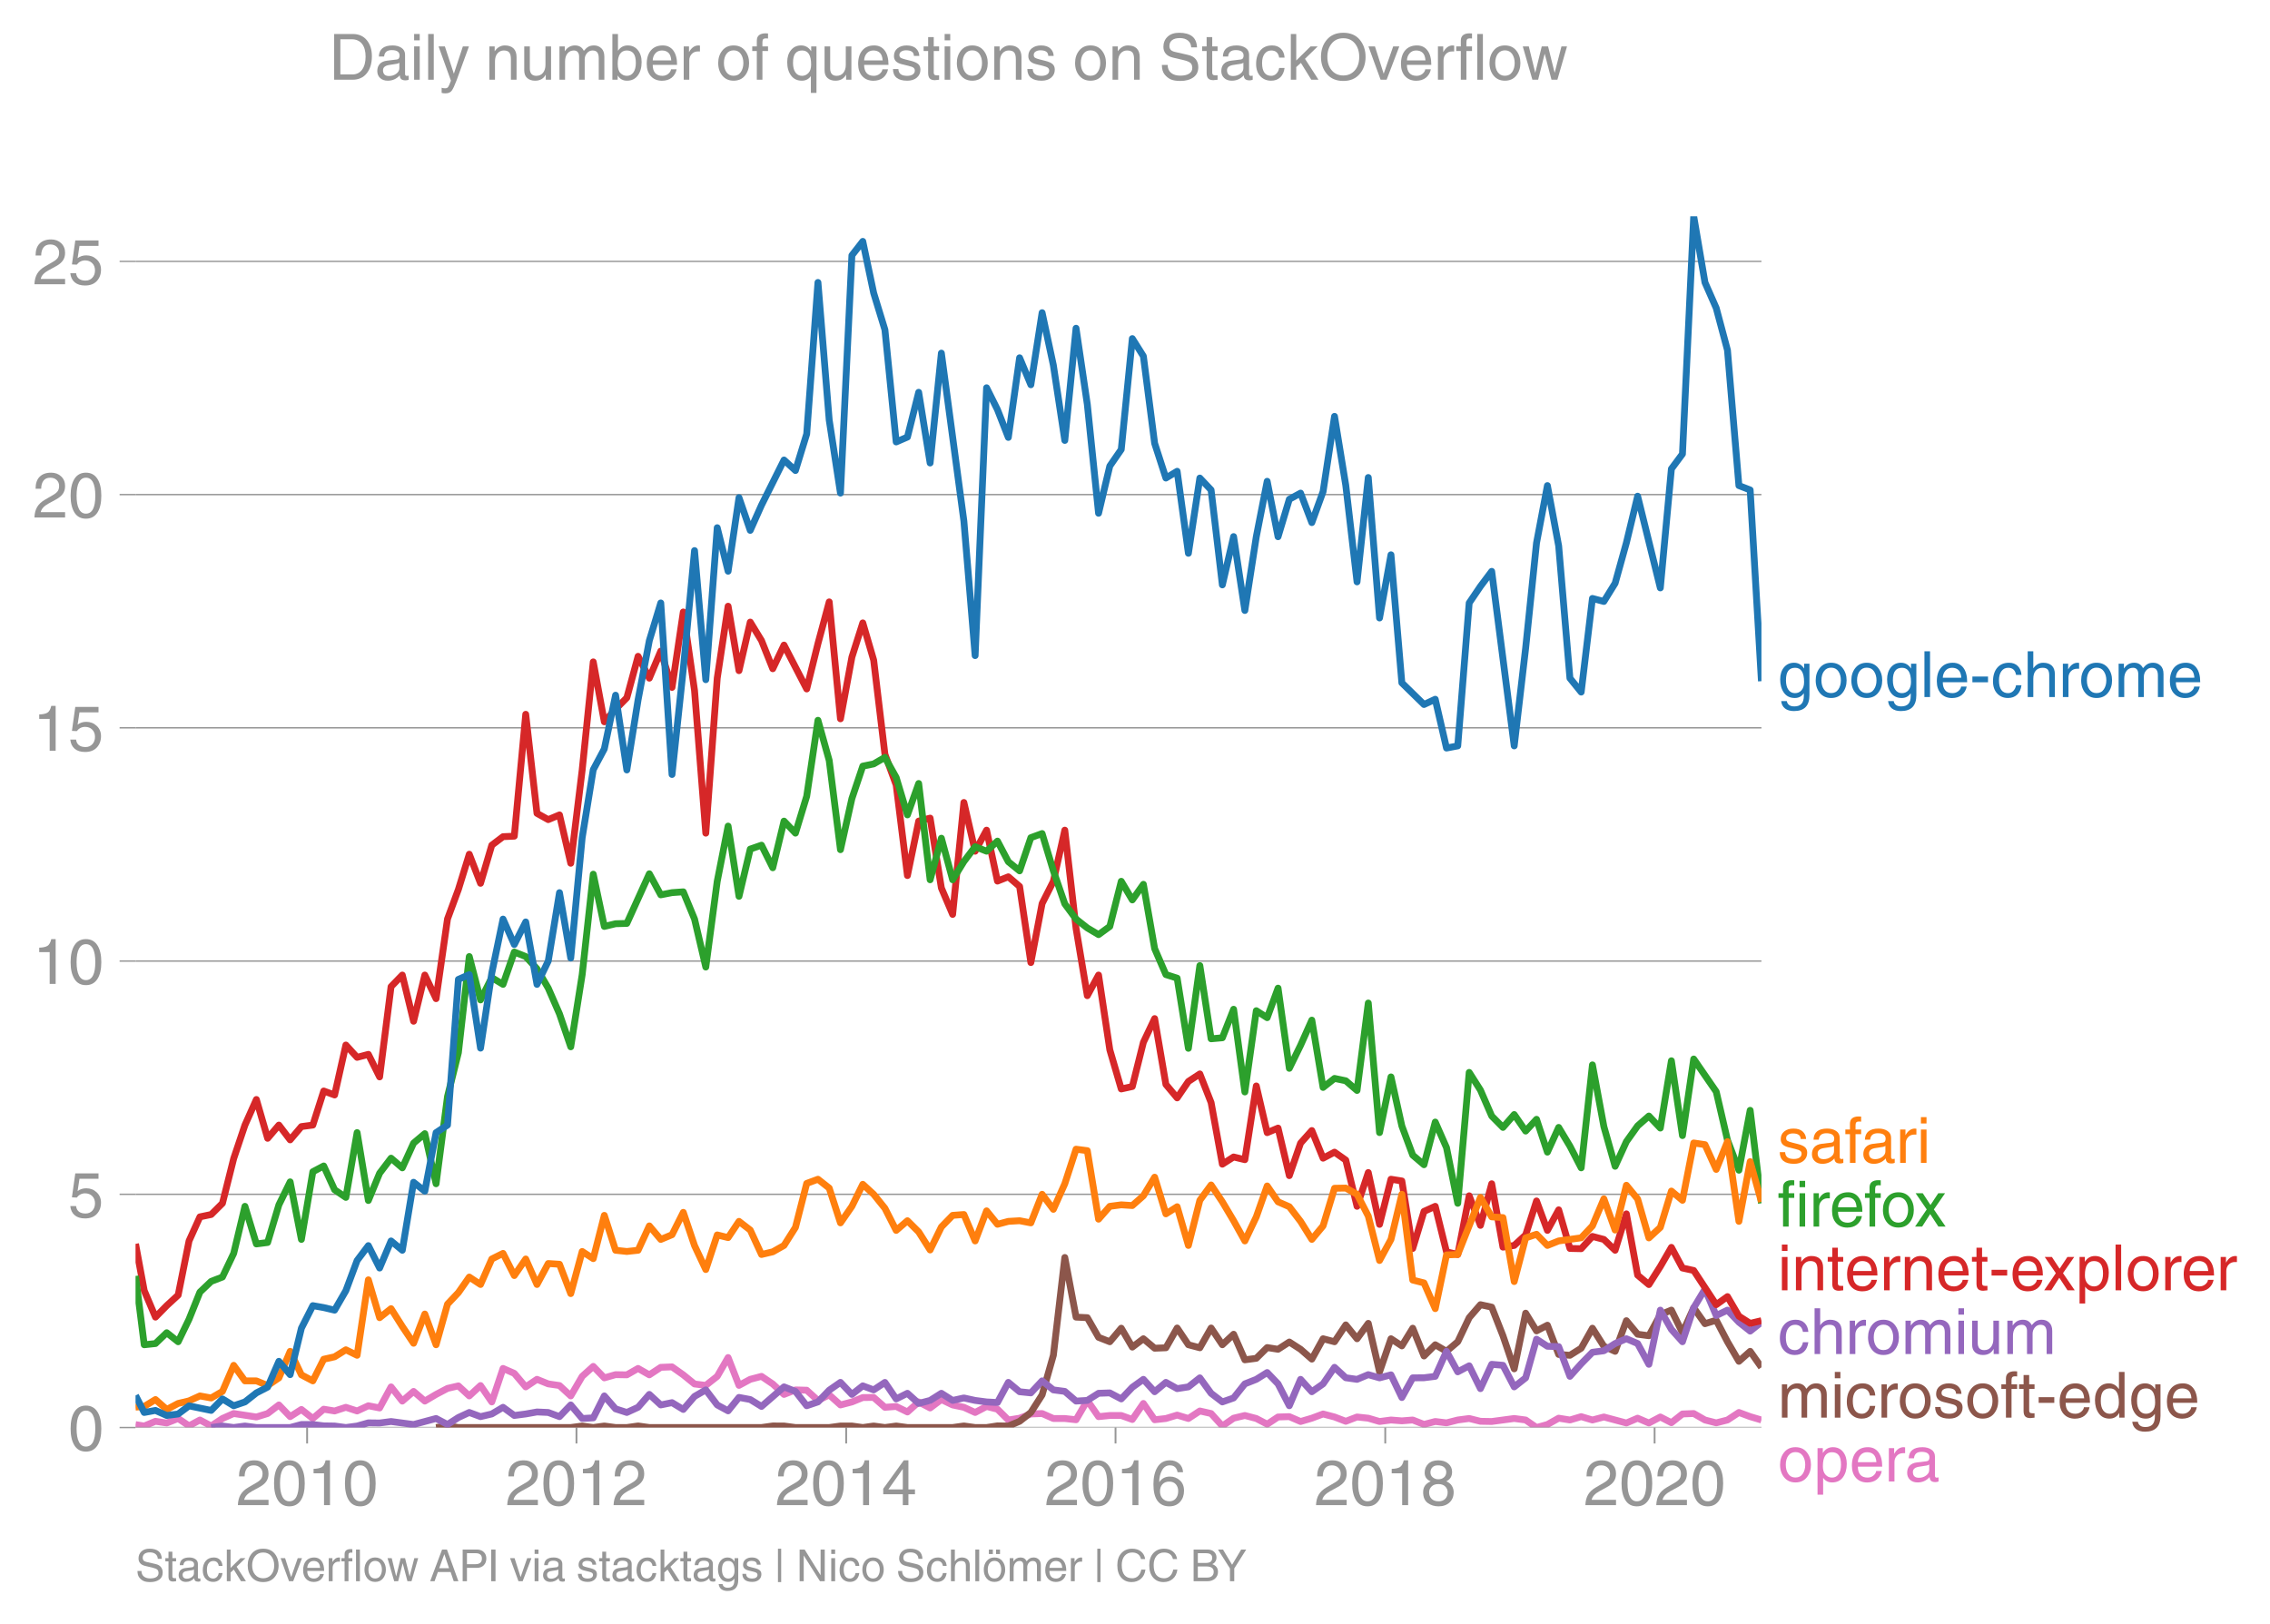 <svg height="475.651" viewBox="0 0 498.595 356.738" width="664.794" xmlns="http://www.w3.org/2000/svg" xmlns:xlink="http://www.w3.org/1999/xlink"><defs><style>*{stroke-linecap:butt;stroke-linejoin:round}</style></defs><g id="figure_1"><path d="M0 356.738h498.595V0H0z" fill="none" id="patch_1"/><g id="axes_1"><path d="M29.77 313.628h357.12V47.516H29.77z" fill="none" id="patch_2"/><path clip-path="url(#pebab79b24c)" d="M29.77 312.988l1.907.31 2.47-1.036 2.472.374 2.512-.991 2.39 1.617 2.39-1.287 2.474 1.312 2.471-1.642 2.472-1.091 4.984.76 2.472-.76 2.474-1.885 2.47 2.568 2.472-1.576 2.512 1.984 2.39-2.043 2.39.39 2.473-.805 2.472.805 2.472-1.146 2.472.485 2.512-4.629 2.472 3.119 2.474-2.127 2.47 2.127 2.472-1.466 2.512-1.322 2.39-.555 2.39 2.208 2.473-2.281 2.472 3.603 2.472-7.36 2.472 1.08 2.512 2.974 2.472-1.664 2.474 1.003 2.47.364 2.471 2.28 2.513-4.297 2.431-2.188 2.43 2.519 2.473-.705 2.472.044 2.472-1.41 2.472 1.41 2.512-1.653 2.472-.1 2.473 1.753 2.47 2.005 2.472.309 2.513-1.984 2.39-4.132 2.39 6.116 2.473-1.334 2.472-.65 2.472 1.675 2.472 2.292 2.512-.991 2.472.066 2.473 2.248 2.47-1.224 2.472 2.215 2.513-.66 2.39-.969 2.39-.024 2.473 2.171 2.472-.187 2.472 1.212 2.472-2.204 2.512 1.323 2.472-1.852 2.473 1.19 2.47.518 2.472 1.135 2.513-1.322 2.39.602 2.39 2.373 2.473-.396 2.472-.926 2.472-.1 2.471 1.092h2.513l2.472.275 2.473-4.242 2.47 3.559 2.472-.253h2.512l2.432.877 2.43-3.522 2.473 3.581 2.472-.275 2.472-.75 2.471.75 2.513-1.653 2.472.562 2.473 2.744 2.47-1.72 2.472-.594 2.512.66 2.391 1.252 2.39-1.582 2.473-.077 2.472 1.069 2.471-.727 2.472-.926 2.513.661 2.471.948 2.474-.948 2.47.265 2.472.727 2.512-.33 2.391.188 2.39-.189 2.473.97 2.471-.64 2.472.298 2.472-.628 2.512-.33 2.472.617 2.474.044 4.942-.661 2.512.33 2.39 1.653 2.39-.66 2.474-1.39 2.471.397 2.472-.738 2.472.738 2.512-.66 4.946 1.321 2.47-1.057 2.472 1.057 2.512-1.322 2.431 1.254 2.43-1.915 2.473-.1 2.472 1.422 2.472.628 2.472-.628 2.512-1.653 2.472.915 2.474.738h0" fill="none" stroke="#e377c2" stroke-linecap="square" stroke-width="1.5" id="line2d_1"/><g id="matplotlib.axis_1"><g id="xtick_1"><g id="line2d_2"><defs><path d="M0 0v3.5" id="mb18aee22b1" stroke="#969696" stroke-width=".4"/></defs><use x="67.456" xlink:href="#mb18aee22b1" y="313.628" fill="#969696" stroke="#969696" stroke-width=".4"/></g><g transform="matrix(.14 0 0 -.14 51.885 330.678)" fill="#969696" id="text_1"><defs><path d="M4.39 45.125q0 12.39 6.391 18.781 6.406 6.407 17.938 6.407 9.656 0 15.812-5.86 6.157-5.86 6.157-15.14 0-7.22-3.547-12.188-3.532-4.953-10.422-8.703l-12.11-6.64Q13.922 15.921 12.5 8.296h38.188V0H2.593q.39 9.906 4.297 16.5 3.906 6.594 12.203 11.375l12.593 7.328q5.032 2.89 7.329 5.984 2.297 3.094 2.297 8.516 0 5.375-3.766 9.031-3.75 3.672-10.156 3.672-7.078 0-10.594-4.672-3.516-4.656-3.61-12.609z" id="HelveticaWorld-Regular-50"/><path d="M42.484 34.188q0 14.109-3.734 21.156-3.734 7.062-10.969 7.062-7.078 0-10.89-7.062-3.797-7.047-3.797-21.157 0-13.671 3.75-20.937Q20.609 6 27.78 6q7.235 0 10.969 7 3.734 7.016 3.734 21.188zm9.422 0q0-17.297-6.25-26.704-6.25-9.39-17.875-9.39-12.062 0-18.062 9.734-6 9.75-6 26.36 0 17.03 6.14 26.578 6.157 9.547 17.922 9.547 11.625 0 17.875-9.5t6.25-26.626z" id="HelveticaWorld-Regular-48"/><path d="M35.89 0h-9.374v49.906H10.109v6.985q8.594.28 12.782 2.75Q27.094 62.109 29 70.313h6.89z" id="HelveticaWorld-Regular-49"/></defs><use xlink:href="#HelveticaWorld-Regular-50"/><use x="55.615" xlink:href="#HelveticaWorld-Regular-48"/><use x="111.23" xlink:href="#HelveticaWorld-Regular-49"/><use x="166.846" xlink:href="#HelveticaWorld-Regular-48"/></g></g><g id="xtick_2"><use x="126.618" xlink:href="#mb18aee22b1" y="313.628" fill="#969696" stroke="#969696" stroke-width=".4" id="line2d_3"/><g transform="matrix(.14 0 0 -.14 111.047 330.678)" fill="#969696" id="text_2"><use xlink:href="#HelveticaWorld-Regular-50"/><use x="55.615" xlink:href="#HelveticaWorld-Regular-48"/><use x="111.23" xlink:href="#HelveticaWorld-Regular-49"/><use x="166.846" xlink:href="#HelveticaWorld-Regular-50"/></g></g><g id="xtick_3"><use x="185.86" xlink:href="#mb18aee22b1" y="313.628" fill="#969696" stroke="#969696" stroke-width=".4" id="line2d_4"/><g transform="matrix(.14 0 0 -.14 170.29 330.678)" fill="#969696" id="text_3"><defs><path d="M10.594 24.703h22.61v31.89h-.188zM42 17.093V0h-8.797v17.094H2.484v8.593L34.72 70.314H42v-45.61h10.297v-7.61z" id="HelveticaWorld-Regular-52"/></defs><use xlink:href="#HelveticaWorld-Regular-50"/><use x="55.615" xlink:href="#HelveticaWorld-Regular-48"/><use x="111.23" xlink:href="#HelveticaWorld-Regular-49"/><use x="166.846" xlink:href="#HelveticaWorld-Regular-52"/></g></g><g id="xtick_4"><use x="245.022" xlink:href="#mb18aee22b1" y="313.628" fill="#969696" stroke="#969696" stroke-width=".4" id="line2d_5"/><g transform="matrix(.14 0 0 -.14 229.452 330.678)" fill="#969696" id="text_4"><defs><path d="M14.11 21.578q0-6.875 4.093-11.234Q22.313 6 28.906 6q6.297 0 10.032 4.438 3.734 4.453 3.734 11.687 0 6.297-3.688 10.547-3.687 4.25-10.468 4.25-6.594 0-10.5-4.156-3.907-4.157-3.907-11.188zM41.702 51.61q-.984 5.375-3.984 8.078-3 2.72-8.125 2.72-8.11 0-12.36-7.923-4.25-7.906-4.343-18.109l.203-.188q5.61 8.641 16.687 8.641 8.844 0 15.438-5.86 6.593-5.859 6.593-16.452 0-10.5-6.25-17.47-6.25-6.952-16.843-6.952-12.219 0-18.563 8.687-6.344 8.703-6.344 25.938 0 16.593 6.485 27.093 6.5 10.5 19.484 10.5 8.407 0 14.219-5.015 5.813-5 6.297-13.688z" id="HelveticaWorld-Regular-54"/></defs><use xlink:href="#HelveticaWorld-Regular-50"/><use x="55.615" xlink:href="#HelveticaWorld-Regular-48"/><use x="111.23" xlink:href="#HelveticaWorld-Regular-49"/><use x="166.846" xlink:href="#HelveticaWorld-Regular-54"/></g></g><g id="xtick_5"><use x="304.265" xlink:href="#mb18aee22b1" y="313.628" fill="#969696" stroke="#969696" stroke-width=".4" id="line2d_6"/><g transform="matrix(.14 0 0 -.14 288.694 330.678)" fill="#969696" id="text_5"><defs><path d="M27.594 40.578q5.422 0 8.953 3.094 3.547 3.11 3.547 8.234 0 4.594-3.407 7.547-3.39 2.953-9.687 2.953-5.61 0-8.672-3.11-3.047-3.093-3.047-7.874 0-5.125 3.813-7.984 3.812-2.86 8.5-2.86zm.093-7.562q-6.78 0-10.64-3.766-3.86-3.766-3.86-9.234 0-6.297 3.907-10.157Q21 6 28.219 6q6.406 0 10.234 3.86 3.828 3.859 3.828 10.265 0 5.469-3.828 9.172-3.828 3.719-10.766 3.719zM49.22 52.203q0-10.594-9.032-14.797 6.204-2.781 8.86-7.36 2.656-4.562 2.656-9.733 0-10.016-6.453-16.125-6.438-6.094-17.375-6.094-9.563 0-16.813 5.25-7.25 5.25-7.25 17.062 0 11.922 11.907 16.907-9.516 3.796-9.516 13.671 0 8.297 5.64 13.813 5.641 5.516 15.641 5.516 10.016 0 15.875-5.204 5.86-5.203 5.86-12.906z" id="HelveticaWorld-Regular-56"/></defs><use xlink:href="#HelveticaWorld-Regular-50"/><use x="55.615" xlink:href="#HelveticaWorld-Regular-48"/><use x="111.23" xlink:href="#HelveticaWorld-Regular-49"/><use x="166.846" xlink:href="#HelveticaWorld-Regular-56"/></g></g><g id="xtick_6"><use x="363.427" xlink:href="#mb18aee22b1" y="313.628" fill="#969696" stroke="#969696" stroke-width=".4" id="line2d_7"/><g transform="matrix(.14 0 0 -.14 347.856 330.678)" fill="#969696" id="text_6"><use xlink:href="#HelveticaWorld-Regular-50"/><use x="55.615" xlink:href="#HelveticaWorld-Regular-48"/><use x="111.23" xlink:href="#HelveticaWorld-Regular-50"/><use x="166.846" xlink:href="#HelveticaWorld-Regular-48"/></g></g></g><g id="matplotlib.axis_2"><g id="ytick_1"><path clip-path="url(#pebab79b24c)" d="M29.77 313.628h357.12" fill="none" stroke="#969696" stroke-linecap="square" stroke-width=".3" id="line2d_8"/><g id="line2d_9"><defs><path d="M0 0h-3.5" id="mc2e11babf1" stroke="#969696" stroke-width=".3"/></defs><use x="29.771" xlink:href="#mc2e11babf1" y="313.628" fill="#969696" stroke="#969696" stroke-width=".3"/></g><use xlink:href="#HelveticaWorld-Regular-48" transform="matrix(.14 0 0 -.14 14.985 318.653)" fill="#969696" id="text_7"/></g><g id="ytick_2"><path clip-path="url(#pebab79b24c)" d="M29.77 262.387h357.12" fill="none" stroke="#969696" stroke-linecap="square" stroke-width=".3" id="line2d_10"/><use x="29.771" xlink:href="#mc2e11babf1" y="262.387" fill="#969696" stroke="#969696" stroke-width=".3" id="line2d_11"/><g transform="matrix(.14 0 0 -.14 14.985 267.412)" fill="#969696" id="text_8"><defs><path d="M14.703 40.922q5.813 4.39 13.625 4.39 9.469 0 16.281-6.296 6.813-6.297 6.813-16.22 0-10.78-6.578-17.796-6.563-7-18.422-7-10.313 0-16.266 5.047Q4.203 8.109 3.22 17.39h9.094q.671-5.672 4.437-8.672 3.766-3 10.453-3 6.485 0 10.64 4.484Q42 14.703 42 21.688q0 7.125-4.36 11.421-4.343 4.297-11.218 4.297-7.813 0-13.047-6.687l-7.563.39 5.266 37.594h36.438v-8.5H17.672z" id="HelveticaWorld-Regular-53"/></defs><use xlink:href="#HelveticaWorld-Regular-53"/></g></g><g id="ytick_3"><path clip-path="url(#pebab79b24c)" d="M29.77 211.146h357.12" fill="none" stroke="#969696" stroke-linecap="square" stroke-width=".3" id="line2d_12"/><use x="29.771" xlink:href="#mc2e11babf1" y="211.146" fill="#969696" stroke="#969696" stroke-width=".3" id="line2d_13"/><g transform="matrix(.14 0 0 -.14 7.2 216.17)" fill="#969696" id="text_9"><use xlink:href="#HelveticaWorld-Regular-49"/><use x="55.615" xlink:href="#HelveticaWorld-Regular-48"/></g></g><g id="ytick_4"><path clip-path="url(#pebab79b24c)" d="M29.77 159.905h357.12" fill="none" stroke="#969696" stroke-linecap="square" stroke-width=".3" id="line2d_14"/><use x="29.771" xlink:href="#mc2e11babf1" y="159.905" fill="#969696" stroke="#969696" stroke-width=".3" id="line2d_15"/><g transform="matrix(.14 0 0 -.14 7.2 164.93)" fill="#969696" id="text_10"><use xlink:href="#HelveticaWorld-Regular-49"/><use x="55.615" xlink:href="#HelveticaWorld-Regular-53"/></g></g><g id="ytick_5"><path clip-path="url(#pebab79b24c)" d="M29.77 108.664h357.12" fill="none" stroke="#969696" stroke-linecap="square" stroke-width=".3" id="line2d_16"/><use x="29.771" xlink:href="#mc2e11babf1" y="108.664" fill="#969696" stroke="#969696" stroke-width=".3" id="line2d_17"/><g transform="matrix(.14 0 0 -.14 7.2 113.689)" fill="#969696" id="text_11"><use xlink:href="#HelveticaWorld-Regular-50"/><use x="55.615" xlink:href="#HelveticaWorld-Regular-48"/></g></g><g id="ytick_6"><path clip-path="url(#pebab79b24c)" d="M29.77 57.423h357.12" fill="none" stroke="#969696" stroke-linecap="square" stroke-width=".3" id="line2d_18"/><use x="29.771" xlink:href="#mc2e11babf1" y="57.423" fill="#969696" stroke="#969696" stroke-width=".3" id="line2d_19"/><g transform="matrix(.14 0 0 -.14 7.2 62.448)" fill="#969696" id="text_12"><use xlink:href="#HelveticaWorld-Regular-50"/><use x="55.615" xlink:href="#HelveticaWorld-Regular-53"/></g></g></g><path clip-path="url(#pebab79b24c)" d="M95.78 313.628l2.513-.33 2.39.33H125.362l2.513-.33 2.431.33 2.43-.33 2.473.33h2.472l2.472-.341 2.472.341h24.637l2.472-.341 2.472.01 2.512.331H182.132l2.472-.33h2.513l2.39.33 2.39-.33 2.473.33 2.472-.33 2.472.33H209.243l2.47-.341 2.472.341h2.513l2.39-.366 2.39.036 2.473-1.036 2.472-1.94 2.472-3.868 2.471-8.694 2.513-21.488 2.472 13.102 2.473.121 2.47 4.32 2.472.97 2.512-2.976 2.432 4.15 2.43-1.835 2.473 2.082 2.472-.099 2.472-4.342 2.471 3.68 2.513.662 2.472-4.342 2.473 3.68 2.47-2.313 2.472 5.62 2.512-.33 2.391-2.362 2.39.378 2.473-1.598 2.472 1.598 2.471 2.16 2.472-4.474 2.513.66 2.471-3.702 2.474 3.042 2.47-3.383 2.472 10.656 2.512-7.273 2.391 1.57 2.39-3.885 2.473 6.105 2.471-2.468 2.472 1.443 2.472-2.104 2.512-5.29 2.472-2.854 2.474.54 2.47 6.292 2.472 7.262 2.512-12.231 2.39 3.896 2.39-1.252 2.474 6.425 2.471.187 2.472-1.554 2.472-4.397 2.512 3.968 2.472 1.112 2.474-6.732 2.47 2.975 2.472.33 2.512-4.628 2.431-1.003 2.43 4.97 2.473-5.477 2.472 3.494 2.472-.76 2.472 4.727 2.512 4.297 2.472-2.193 2.474 3.516" fill="none" stroke="#8c564b" stroke-linecap="square" stroke-width="1.5" id="line2d_20"/><path clip-path="url(#pebab79b24c)" d="M46.385 313.628l2.471-.33 2.472.33 2.472-.33 2.512.33h7.416l2.472-.66h2.512l2.39.294 2.39.036 2.473.33 2.472-.33 2.472-.695 2.472.033 2.512-.33 4.946.661 4.942-1.322 2.512 1.322 2.39-1.535 2.39-1.11 2.473.915 2.472-.584 2.472-1.466 2.472 1.797 2.512-.331 2.472-.44 2.474.11 2.47.914 2.471-2.568 2.513 2.976 2.431-.137 2.43-4.822 2.473 2.843 2.472.793 2.472-1.135 2.472-2.832 2.512 2.314 2.472-.506 2.473 1.498 2.47-2.865 2.472-1.432 2.513 3.305 2.39 1.3 2.39-2.953 2.473.463 2.472 1.521 4.944-4.298 2.512.992 2.472 3.152 2.473-.838 2.47-2.578 2.472-1.72 2.513 2.645 2.39-1.877 2.39.886 2.473-1.642 2.472 3.625 2.472-1.234 2.472 2.226 2.512-.661 2.472-1.565 2.473 1.565 2.47-.54 2.472.54 2.513.33 2.39.13 2.39-4.427 2.473 2.06 2.472.254 2.472-2.645 2.471 1.984 2.513.33 2.472 2.127 2.473-.143 2.47-1.565 2.472-.088 2.512 1.322 2.432-2.553 2.43-1.745 2.473 2.722 2.472-2.06 2.472 1.377 2.471-.386 2.513-1.983 2.472 3.394 2.473 1.895 2.47-.87 2.472-3.097 2.512-.992 2.391-1.499 2.39 2.491 2.473 4.805 2.472-5.797 2.471 2.722 2.472-1.73 2.513-3.636 2.471 2.292 2.474.352 2.47-1.035 2.472.705 2.512-.661 2.391 4.982 2.39-4.321 2.473-.022 2.471-.309 2.472-5.499 2.472 4.508 2.512-1.323 2.472 5.014 2.474-5.344 2.47.22 2.472 4.738 2.512-1.983 2.39-8.49 2.39 1.548 2.474.088 2.471 6.523 2.472-2.766 2.472-2.523 2.512-.33 2.472-1.588 2.474-1.057 2.47 1.057 2.472 4.563 2.512-11.902 2.431 4.23 2.43 2.713 2.473-7.46 2.472-4.11 2.472 5.818 2.472-1.19 2.512 2.644 2.472 1.962 2.474-1.962h0" fill="none" stroke="#9467bd" stroke-linecap="square" stroke-width="1.5" id="line2d_21"/><g transform="matrix(.14 0 0 -.14 390.462 153.14)" fill="#1f77b4" id="text_13"><defs><path d="M12.984 26.313q0-9.61 3.813-14.907Q20.609 6.11 27.094 6.11q6.312 0 10.312 4.579 4 4.593 4 13 0 11.03-3.5 16.625-3.484 5.593-10.61 5.593-7.171 0-10.75-4.765-3.562-4.766-3.562-14.828zM49.812 2.983q0-12.609-6.062-18.797-6.047-6.203-18.266-6.203-8.78 0-13.984 4.047Q6.297-13.922 5.516-6.39h8.796q.672-3.812 3.532-6.062 2.86-2.25 8.281-2.25 7.375 0 11.125 3.969 3.766 3.953 3.766 12.828v3.719h-.188q-4.937-7.329-13.922-7.329-11.187 0-17.093 8.25-5.907 8.25-5.907 20.953 0 11.625 5.953 18.875 5.97 7.25 15.829 7.25 9.906 0 15.625-8.89h.187v7.375h8.313z" id="HelveticaWorld-Regular-103"/><path d="M12.703 26.219q0-8.735 3.953-14.375 3.953-5.64 11.219-5.64 7.531 0 11.438 5.905 3.906 5.907 3.906 14.11 0 8.297-3.907 14.078-3.906 5.797-11.437 5.797-6.969 0-11.078-5.453-4.094-5.438-4.094-14.422zm-8.984 0q0 11.672 6.484 19.625 6.5 7.968 17.672 7.968 11.438 0 17.875-8.062 6.453-8.047 6.453-19.531 0-11.516-6.406-19.625-6.39-8.11-17.922-8.11-11.078 0-17.625 7.86-6.531 7.86-6.531 19.875z" id="HelveticaWorld-Regular-111"/><path d="M15.375 0H6.594v71.781h8.781z" id="HelveticaWorld-Regular-108"/><path d="M42.484 30.328q-.687 8.485-4.5 12.031-3.797 3.547-10.109 3.547-6.39 0-10.328-4.5-3.922-4.484-4.172-11.078zm8.391-13.922q-1.453-8.11-7.953-13.422-5.719-4.5-15.047-4.593-10.984.093-17.438 7.203Q4 12.704 4 24.704q0 13.78 6.64 21.437 6.641 7.672 18.47 7.672 10.593 0 16.546-7.922 5.953-7.907 5.953-22.594H13.375q0-8.203 3.813-12.703Q21 6.109 28.608 6.109q5.375 0 9.235 3.235 3.86 3.25 4.25 7.062z" id="HelveticaWorld-Regular-101"/><path d="M28.906 23.188H4.391v8.984h24.515z" id="HelveticaWorld-Regular-45"/><path d="M39.594 34.719q-1.89 11.187-12.39 11.187-6.5 0-10.454-5.203-3.953-5.203-3.953-14.484 0-10.11 3.656-15.11 3.672-5 10.64-5 4.688 0 8.11 3.438 3.422 3.437 4.39 8.953h8.5q-1.312-9.703-6.859-14.86-5.547-5.156-14.328-5.156-10.297 0-16.89 7.047-6.594 7.063-6.594 19.172 0 13.281 6.594 21.188 6.593 7.922 18.5 7.922 8.687 0 13.843-5.204 5.157-5.203 5.735-13.89z" id="HelveticaWorld-Regular-99"/><path d="M49.219 0h-8.844v34.188q0 6.296-2.438 9-2.437 2.718-7.953 2.718-6.797 0-10.703-4.406-3.906-4.39-3.906-12.984V0H6.594v71.781h8.781V45.312h.203q6 8.5 15.328 8.5 8.594 0 13.453-4.5 4.86-4.484 4.86-13.718z" id="HelveticaWorld-Regular-104"/><path d="M15.375 0H6.594v52.297h8.297v-8.688h.203q5.703 10.203 14.687 10.203 1.422 0 2.297-.296V44.39h-3.266q-5.906 0-9.671-4.016-3.766-4-3.766-9.953z" id="HelveticaWorld-Regular-114"/><path d="M6.594 52.297h8.297v-7.375h.203q5.906 8.89 15.812 8.89 9.813 0 13.922-8.5 3.75 4.594 7.266 6.547 3.515 1.953 8.703 1.953 6.781 0 11.484-4.453Q77 44.922 77 36.187V0h-8.781v33.797q0 6.094-2.297 9.094-2.297 3.015-7.422 3.015-5.172 0-8.75-4.203-3.563-4.203-3.563-9.812V0h-8.78v36.188q0 4.53-2.11 7.124-2.094 2.594-6.094 2.594-6.297 0-10.062-4.687-3.766-4.688-3.766-12.703V0H6.594z" id="HelveticaWorld-Regular-109"/></defs><use xlink:href="#HelveticaWorld-Regular-103"/><use x="55.908" xlink:href="#HelveticaWorld-Regular-111"/><use x="111.816" xlink:href="#HelveticaWorld-Regular-111"/><use x="167.725" xlink:href="#HelveticaWorld-Regular-103"/><use x="223.633" xlink:href="#HelveticaWorld-Regular-108"/><use x="245.654" xlink:href="#HelveticaWorld-Regular-101"/><use x="301.074" xlink:href="#HelveticaWorld-Regular-45"/><use x="334.375" xlink:href="#HelveticaWorld-Regular-99"/><use x="385.645" xlink:href="#HelveticaWorld-Regular-104"/><use x="440.82" xlink:href="#HelveticaWorld-Regular-114"/><use x="472.389" xlink:href="#HelveticaWorld-Regular-111"/><use x="528.297" xlink:href="#HelveticaWorld-Regular-109"/><use x="611.305" xlink:href="#HelveticaWorld-Regular-101"/></g><g transform="matrix(.14 0 0 -.14 390.462 255.481)" fill="#ff7f0e" id="text_14"><defs><path d="M36.078 37.406q-.187 4.688-3.344 6.735-3.14 2.047-9.047 2.047-4.296 0-7.359-1.907-3.047-1.89-3.047-5.468 0-2.829 1.797-4.172 1.813-1.344 7.828-2.86l8.688-2.187q7.906-2 11.297-5.11 3.406-3.093 3.406-8.656 0-7.719-5.64-12.531-5.641-4.813-15.063-4.813-11 0-16.64 4.563-5.626 4.578-5.735 13.75h8.5q.203-5.422 3.594-8.063 3.39-2.625 10.171-2.625 5.516 0 8.766 2.188 3.25 2.203 3.25 6.11 0 2.78-2.11 4.437-2.093 1.672-8.296 3.078l-10.203 2.5q-6.203 1.562-9.157 4.656-2.953 3.094-2.953 8.031 0 7.72 5.516 12.203 5.531 4.5 14.406 4.5 9.485 0 14.531-4.624 5.047-4.61 5.344-11.782z" id="HelveticaWorld-Regular-115"/><path d="M38.375 26.703q-.969-1.015-3.828-1.656-2.86-.625-10.672-1.656-5.766-.688-8.469-2.844-2.703-2.14-2.703-5.656 0-4.297 2.281-6.688 2.297-2.39 7.329-2.39 6.296 0 11.171 3.578 4.891 3.593 4.891 8.718zM6.203 36.375q.297 8.844 5.734 13.14 5.454 4.297 15.844 4.297 8.297 0 13.907-3.765 5.624-3.75 5.624-10.844V9.078Q47.313 6 50.094 6q1.125 0 2.89.39V0Q50.594-.984 48-.984q-4.5 0-6.703 1.921-2.188 1.938-2.281 6.047-7.516-8.5-18.891-8.5-7.422 0-11.922 4.204Q3.72 6.89 3.72 13.624q0 6.89 3.906 11.125Q11.531 29 19 29.89l15.516 1.891q4.203.64 4.203 6.203 0 4.11-3.047 6.297-3.047 2.203-9.25 2.203-5.516 0-8.485-2.437-2.953-2.438-3.53-7.672z" id="HelveticaWorld-Regular-97"/><path d="M17.188 45.016V0H8.405v45.016H1.22v7.28h7.187v8.985q0 5.907 3.578 8.703 3.594 2.813 10.032 2.813 2.203 0 3.968-.188v-7.906q-1.562.188-3.578.188-2.922 0-4.078-1.438-1.14-1.437-1.14-4.656v-6.5h8.796v-7.281z" id="HelveticaWorld-Regular-102"/><path d="M6.594 61.813v9.968h8.781v-9.969zM15.375 0H6.594v52.297h8.781z" id="HelveticaWorld-Regular-105"/></defs><use xlink:href="#HelveticaWorld-Regular-115"/><use x="50" xlink:href="#HelveticaWorld-Regular-97"/><use x="104.932" xlink:href="#HelveticaWorld-Regular-102"/><use x="130.617" xlink:href="#HelveticaWorld-Regular-97"/><use x="185.549" xlink:href="#HelveticaWorld-Regular-114"/><use x="218.117" xlink:href="#HelveticaWorld-Regular-105"/></g><g transform="matrix(.14 0 0 -.14 390.462 269.481)" fill="#2ca02c" id="text_15"><defs><path d="M49.031 0H37.703l-12.89 19.672L12.203 0H1.125l18.266 26.906L2 52.296h11.188l12.109-18.405L37.5 52.297h10.688l-17.579-25.39z" id="HelveticaWorld-Regular-120"/></defs><use xlink:href="#HelveticaWorld-Regular-102"/><use x="27.686" xlink:href="#HelveticaWorld-Regular-105"/><use x="49.707" xlink:href="#HelveticaWorld-Regular-114"/><use x="81.275" xlink:href="#HelveticaWorld-Regular-101"/><use x="135.695" xlink:href="#HelveticaWorld-Regular-102"/><use x="161.381" xlink:href="#HelveticaWorld-Regular-111"/><use x="214.414" xlink:href="#HelveticaWorld-Regular-120"/></g><g transform="matrix(.14 0 0 -.14 390.462 283.481)" fill="#d62728" id="text_16"><defs><path d="M49.219 0h-8.844v32.172q0 7.422-2.594 10.578-2.578 3.156-8.578 3.156-5.906 0-9.875-4.5-3.953-4.484-3.953-12.89V0H6.594v52.297h8.297v-7.375h.203q6.203 8.89 15.812 8.89 8.89 0 13.594-4.718 4.719-4.703 4.719-13.5z" id="HelveticaWorld-Regular-110"/><path d="M17.188 45.016V10.984q0-2 1.093-3.046 1.11-1.047 3.938-1.047h3.375V0Q20.797-.688 19-.688q-5.516 0-8.063 2.641-2.53 2.64-2.53 8.547v34.516H1.311v7.28h7.094v14.595h8.781V52.297h8.407v-7.281z" id="HelveticaWorld-Regular-116"/><path d="M14.984 23.688q0-8.407 4.094-13 4.11-4.579 10.219-4.579 6.687 0 10.39 5.438 3.72 5.453 3.72 14.765 0 10.22-3.563 14.907-3.563 4.687-10.735 4.687-6.984 0-10.562-5.5-3.563-5.5-3.563-16.718zm-8.39 28.609h8.297v-7.375h.203q5.61 8.89 15.625 8.89 10.11 0 15.937-7.359 5.828-7.344 5.828-18.766 0-12.796-5.953-21Q40.578-1.515 29.5-1.515q-9.094 0-13.922 7.032h-.203v-26.22H6.594z" id="HelveticaWorld-Regular-112"/></defs><use xlink:href="#HelveticaWorld-Regular-105"/><use x="22.021" xlink:href="#HelveticaWorld-Regular-110"/><use x="77.197" xlink:href="#HelveticaWorld-Regular-116"/><use x="104.883" xlink:href="#HelveticaWorld-Regular-101"/><use x="160.303" xlink:href="#HelveticaWorld-Regular-114"/><use x="192.871" xlink:href="#HelveticaWorld-Regular-110"/><use x="248.047" xlink:href="#HelveticaWorld-Regular-101"/><use x="303.467" xlink:href="#HelveticaWorld-Regular-116"/><use x="331.152" xlink:href="#HelveticaWorld-Regular-45"/><use x="364.453" xlink:href="#HelveticaWorld-Regular-101"/><use x="416.998" xlink:href="#HelveticaWorld-Regular-120"/><use x="466.998" xlink:href="#HelveticaWorld-Regular-112"/><use x="523.492" xlink:href="#HelveticaWorld-Regular-108"/><use x="545.514" xlink:href="#HelveticaWorld-Regular-111"/><use x="601.422" xlink:href="#HelveticaWorld-Regular-114"/><use x="632.99" xlink:href="#HelveticaWorld-Regular-101"/><use x="688.41" xlink:href="#HelveticaWorld-Regular-114"/></g><g transform="matrix(.14 0 0 -.14 390.462 297.481)" fill="#9467bd" id="text_17"><defs><path d="M6.11 52.297h8.78V17.578q0-5.765 2.61-8.625Q20.125 6.11 25 6.11q6.781 0 10.594 4.797 3.812 4.813 3.812 12.578v28.813h8.782V0H39.89v7.625l-.188.188q-4.984-9.329-16.61-9.329-7.515 0-12.25 4.094Q6.11 6.688 6.11 14.703z" id="HelveticaWorld-Regular-117"/></defs><use xlink:href="#HelveticaWorld-Regular-99"/><use x="51.27" xlink:href="#HelveticaWorld-Regular-104"/><use x="106.445" xlink:href="#HelveticaWorld-Regular-114"/><use x="138.014" xlink:href="#HelveticaWorld-Regular-111"/><use x="193.922" xlink:href="#HelveticaWorld-Regular-109"/><use x="276.93" xlink:href="#HelveticaWorld-Regular-105"/><use x="298.951" xlink:href="#HelveticaWorld-Regular-117"/><use x="353.736" xlink:href="#HelveticaWorld-Regular-109"/></g><g transform="matrix(.14 0 0 -.14 390.462 311.46)" fill="#8c564b" id="text_18"><defs><path d="M13.094 26.313q0-9.704 3.844-14.954 3.859-5.25 10.265-5.25 6.094 0 10.188 4.485 4.109 4.5 4.109 13.094 0 11.03-3.5 16.625-3.484 5.593-10.61 5.593-6.78 0-10.546-4.453-3.75-4.437-3.75-15.14zM50.39 0h-8.297v7.172h-.203q-4.97-8.688-15.078-8.688-10.891 0-16.86 8.297Q4 15.094 4 27.688q0 11.625 5.906 18.875 5.922 7.25 15.875 7.25 9.813 0 15.625-8.891l.203.594V71.78h8.782z" id="HelveticaWorld-Regular-100"/></defs><use xlink:href="#HelveticaWorld-Regular-109"/><use x="83.008" xlink:href="#HelveticaWorld-Regular-105"/><use x="105.029" xlink:href="#HelveticaWorld-Regular-99"/><use x="156.299" xlink:href="#HelveticaWorld-Regular-114"/><use x="187.867" xlink:href="#HelveticaWorld-Regular-111"/><use x="243.775" xlink:href="#HelveticaWorld-Regular-115"/><use x="293.775" xlink:href="#HelveticaWorld-Regular-111"/><use x="349.684" xlink:href="#HelveticaWorld-Regular-102"/><use x="377.369" xlink:href="#HelveticaWorld-Regular-116"/><use x="405.055" xlink:href="#HelveticaWorld-Regular-45"/><use x="438.355" xlink:href="#HelveticaWorld-Regular-101"/><use x="493.775" xlink:href="#HelveticaWorld-Regular-100"/><use x="550.758" xlink:href="#HelveticaWorld-Regular-103"/><use x="606.666" xlink:href="#HelveticaWorld-Regular-101"/></g><g transform="matrix(.14 0 0 -.14 390.462 325.481)" fill="#e377c2" id="text_19"><use xlink:href="#HelveticaWorld-Regular-111"/><use x="55.908" xlink:href="#HelveticaWorld-Regular-112"/><use x="112.402" xlink:href="#HelveticaWorld-Regular-101"/><use x="167.822" xlink:href="#HelveticaWorld-Regular-114"/><use x="199.391" xlink:href="#HelveticaWorld-Regular-97"/></g><g transform="matrix(.097 0 0 -.097 29.77 347.399)" fill="#969696" id="text_20"><defs><path d="M50.39 50.781q-.296 6.844-5.109 10.719-4.797 3.875-12.656 3.875-7.922 0-12.172-3.25-4.234-3.234-4.234-9.344 0-3.265 1.843-5.61 1.86-2.343 6.641-3.468l20.516-4.687q8.297-1.813 12.297-6.875 4.015-5.047 4.015-12.313 0-10.64-7.812-16.187-7.813-5.547-20.313-5.547-9.531 0-15.031 2.437-5.484 2.453-9.734 7.766-4.25 5.328-4.25 14.89h9.093q0-8 5.313-12.406 5.328-4.39 14.5-4.39 8.89 0 13.844 3.156 4.953 3.156 4.953 8.953 0 5.281-2.953 7.89Q46.188 29 37.594 31l-15.469 3.625q-7.719 1.75-11.531 6.125Q6.78 45.125 6.78 51.516q0 9.672 6.516 15.922 6.531 6.25 18.203 6.25 13.172 0 20.328-5.5 7.156-5.485 7.688-17.407z" id="HelveticaWorld-Regular-83"/><path d="M50 0H38.719L22.406 26.422l-7.312-6.594V0h-8.5v71.781h8.5v-41.61l22.5 22.126H48.78L28.813 32.813z" id="HelveticaWorld-Regular-107"/><path d="M63.922 35.89q0 12.594-6.672 20.891-6.656 8.313-18.328 8.313-11.531 0-18.266-8.313-6.734-8.297-6.734-20.89 0-12.985 6.828-21.094 6.844-8.11 18.172-8.11 11.078 0 18.031 7.907 6.969 7.922 6.969 21.297zm9.953 0q0-16.062-9.281-26.937-9.266-10.86-25.672-10.86-16.516 0-25.766 10.86-9.25 10.875-9.25 26.938 0 16.109 9.25 26.953 9.25 10.843 25.766 10.843 16.89 0 25.922-11.046 9.031-11.032 9.031-26.75z" id="HelveticaWorld-Regular-79"/><path d="M39.406 52.297h9.625L29.11 0h-9.437L.594 52.297h10.203L24.422 9.719h.187z" id="HelveticaWorld-Regular-118"/><path d="M25.594 0h-8.985L1.516 52.297h9.468L21 11.187h.188l10.109 41.11h9.922l10.203-41.11h.187l10.594 41.11h8.703L55.812 0h-9.234L35.984 40.484h-.187z" id="HelveticaWorld-Regular-119"/><path d="M44 29.5L33.406 61.078h-.203L21.687 29.5zm-25.297-8.594L11.188 0h-9.97l27 71.781h10.985L65.187 0H54.594l-7.078 20.906z" id="HelveticaWorld-Regular-65"/><path d="M17.828 38.625H37.11q7.282 0 10.938 3.188 3.656 3.203 3.656 9.703 0 5.812-3.516 8.89-3.515 3.078-10.687 3.078H17.828zm0-38.625H8.11v71.781h32.266q9.625 0 15.484-5.594 5.86-5.593 5.86-14.578 0-9.328-5.672-15.312-5.656-5.969-15.672-5.969H17.828z" id="HelveticaWorld-Regular-80"/><path d="M17.828 0H8.11v71.781h9.72z" id="HelveticaWorld-Regular-73"/><path d="M9.422 73.688h7.281V-1.906H9.422z" id="HelveticaWorld-Regular-124"/><path d="M55.61 71.781h9.374V0h-10.78L17.577 58.016h-.187V0H8.109v71.781h11.375l35.938-57.969h.187z" id="HelveticaWorld-Regular-78"/><path d="M12.703 26.219q0-8.735 3.953-14.375 3.953-5.64 11.219-5.64 7.531 0 11.438 5.905 3.906 5.907 3.906 14.11 0 8.297-3.907 14.078-3.906 5.797-11.437 5.797-6.969 0-11.078-5.453-4.094-5.438-4.094-14.422zm-8.984 0q0 11.672 6.484 19.625 6.5 7.968 17.672 7.968 11.438 0 17.875-8.062 6.453-8.047 6.453-19.531 0-11.516-6.406-19.625-6.39-8.11-17.922-8.11-11.078 0-17.625 7.86-6.531 7.86-6.531 19.875zm36.734 35.406H31.47v10.156h8.984zm-16.219 0H15.25v10.156h8.984z" id="HelveticaWorld-Regular-246"/><path d="M58.016 50.203q-1.625 7.313-6.782 11.094-5.14 3.797-13.343 3.797-10.594 0-17.047-7.703-6.438-7.688-6.438-20.766 0-15.14 6.094-22.547 6.11-7.39 17.688-7.39 7.609 0 13.093 5.046 5.5 5.063 7.407 14.688h9.421Q66.22 12.594 57.625 5.344t-20.906-7.25q-14.703 0-23.516 10.11Q4.391 18.311 4.391 36.28q0 17.328 9.203 27.36 9.203 10.047 24.297 10.047 12.5 0 20.265-6.454 7.766-6.437 9.235-17.03z" id="HelveticaWorld-Regular-67"/><path d="M8.11 71.781h31.484q9.281 0 14.797-5.031 5.515-5.031 5.515-13.031 0-4.844-2.422-8.828-2.406-3.97-7.187-6.172 6.687-2.532 9.828-6.735 3.156-4.203 3.156-10.797 0-9.265-6.687-15.234Q49.906 0 38.922 0H8.109zm9.562-63.484h20.703q7.625 0 11.422 3.531 3.812 3.547 3.812 9.563 0 6.093-4.25 9.093Q45.125 33.5 36.812 33.5h-19.14zm0 33.11h17.625q7.719 0 11.312 2.796 3.594 2.813 3.594 8.781 0 5.125-3.406 7.813-3.39 2.687-11.39 2.687H17.671z" id="HelveticaWorld-Regular-66"/><path d="M37.313 0h-9.72v28.906L.485 71.781h11.329l20.609-34.469 20.562 34.47h11.422L37.312 28.905z" id="HelveticaWorld-Regular-89"/></defs><use xlink:href="#HelveticaWorld-Regular-83"/><use x="66.211" xlink:href="#HelveticaWorld-Regular-116"/><use x="93.896" xlink:href="#HelveticaWorld-Regular-97"/><use x="148.828" xlink:href="#HelveticaWorld-Regular-99"/><use x="200.098" xlink:href="#HelveticaWorld-Regular-107"/><use x="250.098" xlink:href="#HelveticaWorld-Regular-79"/><use x="327.881" xlink:href="#HelveticaWorld-Regular-118"/><use x="375.49" xlink:href="#HelveticaWorld-Regular-101"/><use x="430.91" xlink:href="#HelveticaWorld-Regular-114"/><use x="464.979" xlink:href="#HelveticaWorld-Regular-102"/><use x="492.664" xlink:href="#HelveticaWorld-Regular-108"/><use x="514.686" xlink:href="#HelveticaWorld-Regular-111"/><use x="569.094" xlink:href="#HelveticaWorld-Regular-119"/><use x="641.506" xlink:href="#HelveticaWorld-Regular-32"/><use x="665.92" xlink:href="#HelveticaWorld-Regular-65"/><use x="732.619" xlink:href="#HelveticaWorld-Regular-80"/><use x="797.268" xlink:href="#HelveticaWorld-Regular-73"/><use x="823.049" xlink:href="#HelveticaWorld-Regular-32"/><use x="847.463" xlink:href="#HelveticaWorld-Regular-118"/><use x="897.072" xlink:href="#HelveticaWorld-Regular-105"/><use x="919.094" xlink:href="#HelveticaWorld-Regular-97"/><use x="974.025" xlink:href="#HelveticaWorld-Regular-32"/><use x="998.439" xlink:href="#HelveticaWorld-Regular-115"/><use x="1048.439" xlink:href="#HelveticaWorld-Regular-116"/><use x="1076.125" xlink:href="#HelveticaWorld-Regular-97"/><use x="1131.057" xlink:href="#HelveticaWorld-Regular-99"/><use x="1182.326" xlink:href="#HelveticaWorld-Regular-107"/><use x="1232.326" xlink:href="#HelveticaWorld-Regular-116"/><use x="1260.012" xlink:href="#HelveticaWorld-Regular-97"/><use x="1314.943" xlink:href="#HelveticaWorld-Regular-103"/><use x="1370.852" xlink:href="#HelveticaWorld-Regular-115"/><use x="1420.852" xlink:href="#HelveticaWorld-Regular-32"/><use x="1445.266" xlink:href="#HelveticaWorld-Regular-124"/><use x="1471.242" xlink:href="#HelveticaWorld-Regular-32"/><use x="1495.656" xlink:href="#HelveticaWorld-Regular-78"/><use x="1568.752" xlink:href="#HelveticaWorld-Regular-105"/><use x="1590.773" xlink:href="#HelveticaWorld-Regular-99"/><use x="1642.043" xlink:href="#HelveticaWorld-Regular-111"/><use x="1697.951" xlink:href="#HelveticaWorld-Regular-32"/><use x="1722.365" xlink:href="#HelveticaWorld-Regular-83"/><use x="1788.576" xlink:href="#HelveticaWorld-Regular-99"/><use x="1839.846" xlink:href="#HelveticaWorld-Regular-104"/><use x="1895.021" xlink:href="#HelveticaWorld-Regular-108"/><use x="1917.043" xlink:href="#HelveticaWorld-Regular-246"/><use x="1972.951" xlink:href="#HelveticaWorld-Regular-109"/><use x="2055.959" xlink:href="#HelveticaWorld-Regular-101"/><use x="2111.379" xlink:href="#HelveticaWorld-Regular-114"/><use x="2143.947" xlink:href="#HelveticaWorld-Regular-32"/><use x="2168.361" xlink:href="#HelveticaWorld-Regular-124"/><use x="2194.338" xlink:href="#HelveticaWorld-Regular-32"/><use x="2218.752" xlink:href="#HelveticaWorld-Regular-67"/><use x="2291.066" xlink:href="#HelveticaWorld-Regular-67"/><use x="2363.381" xlink:href="#HelveticaWorld-Regular-32"/><use x="2387.795" xlink:href="#HelveticaWorld-Regular-66"/><use x="2450.607" xlink:href="#HelveticaWorld-Regular-89"/></g><g transform="matrix(.14 0 0 -.14 72.264 17.516)" fill="#969696" id="text_21"><defs><path d="M17.828 8.297h18.797q9.766 0 15.281 7.5 5.516 7.5 5.516 20.484 0 12.844-5.563 19.969-5.562 7.125-16.062 7.234H17.828zM8.11 71.78h29.094q14.11 0 22.094-9.703 7.984-9.687 7.984-25.156 0-16.61-7.984-26.766Q51.313 0 36.813 0H8.108z" id="HelveticaWorld-Regular-68"/><path d="M39.016 52.297h9.562L29.891.984q-.5-1.375-.985-2.593-4.25-11.329-7.328-15.547-3.078-4.235-9.953-4.235-3.61 0-5.906.782v8.015q2.484-.89 5.468-.89 3.22 0 4.704 2.03 1.5 2.032 4.421 9.938L.875 52.297h9.922L24.812 9.719H25z" id="HelveticaWorld-Regular-121"/><path d="M43.406 26.313q0 10.5-3.718 15.046-3.704 4.547-10.579 4.547-6.984-.11-10.562-5.453Q14.984 35.11 14.984 25q0-10.297 4.297-14.594Q23.578 6.11 29.297 6.11q6.5 0 10.297 5.344 3.812 5.344 3.812 14.86zM6.594 0v71.781h8.781V45.703h.203q5.61 8.11 15.14 8.11 9.766 0 15.766-7.25t6-18.876q0-13.093-6.062-21.156Q40.375-1.516 29.5-1.516q-9.578 0-14.406 8.016h-.203V0z" id="HelveticaWorld-Regular-98"/><path d="M41.5 23.688q0 11.125-3.5 16.671-3.484 5.547-10.61 5.547-6.874 0-10.593-4.5-3.703-4.484-3.703-15.093 0-9.422 3.75-14.813 3.765-5.39 10.36-5.39 5.812 0 10.046 4.39 4.25 4.39 4.25 13.188zm8.406-44.391H41.11V5.516h-.187Q35.89-1.516 27-1.516q-10.984 0-17 8.157-6 8.156-6 21.047 0 11.421 5.906 18.765 5.922 7.36 15.875 7.36 9.907 0 15.625-8.891h.203v7.375h8.297z" id="HelveticaWorld-Regular-113"/></defs><use xlink:href="#HelveticaWorld-Regular-68"/><use x="72.021" xlink:href="#HelveticaWorld-Regular-97"/><use x="126.953" xlink:href="#HelveticaWorld-Regular-105"/><use x="148.975" xlink:href="#HelveticaWorld-Regular-108"/><use x="170.996" xlink:href="#HelveticaWorld-Regular-121"/><use x="220.605" xlink:href="#HelveticaWorld-Regular-32"/><use x="245.02" xlink:href="#HelveticaWorld-Regular-110"/><use x="300.195" xlink:href="#HelveticaWorld-Regular-117"/><use x="354.98" xlink:href="#HelveticaWorld-Regular-109"/><use x="437.988" xlink:href="#HelveticaWorld-Regular-98"/><use x="494.482" xlink:href="#HelveticaWorld-Regular-101"/><use x="549.902" xlink:href="#HelveticaWorld-Regular-114"/><use x="582.471" xlink:href="#HelveticaWorld-Regular-32"/><use x="606.885" xlink:href="#HelveticaWorld-Regular-111"/><use x="662.793" xlink:href="#HelveticaWorld-Regular-102"/><use x="690.479" xlink:href="#HelveticaWorld-Regular-32"/><use x="714.893" xlink:href="#HelveticaWorld-Regular-113"/><use x="771.387" xlink:href="#HelveticaWorld-Regular-117"/><use x="826.172" xlink:href="#HelveticaWorld-Regular-101"/><use x="881.592" xlink:href="#HelveticaWorld-Regular-115"/><use x="931.592" xlink:href="#HelveticaWorld-Regular-116"/><use x="959.277" xlink:href="#HelveticaWorld-Regular-105"/><use x="981.299" xlink:href="#HelveticaWorld-Regular-111"/><use x="1037.207" xlink:href="#HelveticaWorld-Regular-110"/><use x="1092.383" xlink:href="#HelveticaWorld-Regular-115"/><use x="1142.383" xlink:href="#HelveticaWorld-Regular-32"/><use x="1166.797" xlink:href="#HelveticaWorld-Regular-111"/><use x="1222.705" xlink:href="#HelveticaWorld-Regular-110"/><use x="1277.881" xlink:href="#HelveticaWorld-Regular-32"/><use x="1302.295" xlink:href="#HelveticaWorld-Regular-83"/><use x="1368.506" xlink:href="#HelveticaWorld-Regular-116"/><use x="1396.191" xlink:href="#HelveticaWorld-Regular-97"/><use x="1451.123" xlink:href="#HelveticaWorld-Regular-99"/><use x="1502.393" xlink:href="#HelveticaWorld-Regular-107"/><use x="1552.393" xlink:href="#HelveticaWorld-Regular-79"/><use x="1630.176" xlink:href="#HelveticaWorld-Regular-118"/><use x="1677.785" xlink:href="#HelveticaWorld-Regular-101"/><use x="1733.205" xlink:href="#HelveticaWorld-Regular-114"/><use x="1767.273" xlink:href="#HelveticaWorld-Regular-102"/><use x="1794.959" xlink:href="#HelveticaWorld-Regular-108"/><use x="1816.98" xlink:href="#HelveticaWorld-Regular-111"/><use x="1871.389" xlink:href="#HelveticaWorld-Regular-119"/></g><path clip-path="url(#pebab79b24c)" d="M29.77 273.276l1.907 10.269 2.47 5.83 2.472-2.524 2.512-2.314 2.39-11.902 2.39-5.289 2.474-.518 2.471-2.457 2.472-9.84 2.472-7.35 2.512-5.62 2.472 8.528 2.474-2.909 2.47 3.25 2.472-2.92 2.512-.33 2.39-7.485 2.39.873 2.473-10.975 2.472 2.71 2.472-.66 2.472 4.958 2.512-19.835 2.472-2.545 2.474 10.149 2.47-10.15 2.472 5.19 2.512-17.52 2.39-6.482 2.39-7.734 2.473 6.392 2.472-8.375 2.472-1.873 2.472-.11 2.512-26.778 2.472 21.763 2.474 1.378 2.47-1.036 2.471 10.623 2.513-20.497 2.431-23.745 2.43 13.167 2.473-2.777 2.472-2.513 2.472-9.102 2.472 4.805 2.512-5.951 2.472 7.978 2.473-16.573 2.47 17.256 2.472 31.34 2.513-34.05 2.39-15.81 2.39 14.157 2.473-10.667 2.472 4.055 2.472 6.193 2.472-5.201 4.984 9.642 2.473-9.973 2.47-9.157 2.472 25.686 2.513-13.554 2.39-7.52 2.39 8.182 2.473 20.683 2.472 6.755 2.472 19.89 2.472-11.956 2.512-.66 2.472 15.35 2.473 5.807 2.47-24.596 2.472 10.711 2.513-4.628 2.39 11.193 2.39-.945 2.473 2.116 2.472 16.728 2.472-12.97 2.471-4.882 2.513-11.24 2.472 21.587 2.473 14.778 2.47-4.53 2.472 16.43 2.512 8.596 2.432-.536 2.43-9.712 2.473-5.212 2.472 14.468 2.472 2.954 2.471-3.615 2.513-1.653 2.472 6.292 2.473 13.543 2.47-1.586 2.472.595 2.512-16.2 2.391 10.26 2.39-1.003 2.473 10.447 2.472-7.14 2.471-2.767 2.472 6.072 2.513-1.322 2.471 1.74 2.474 10.16 2.47-7.426 2.472 11.394 2.512-9.918 2.391.378 2.39 14.83 2.473-8.144 2.471-1.113 2.472 9.995 2.472.584 2.512-12.893 2.472 6.501 2.474-9.146 2.47 13.929 2.472-.375 2.512-2.314 2.39-7.462 2.39 6.47 2.474-4.518 2.471 8.485 2.472.055 2.472-2.7 2.512.662 2.472 2.38 2.474-8 2.47 13.466 2.472 2.071 2.512-3.967 2.431-4.206 2.43 4.537 2.473.54 4.944 7.515 2.472-1.774 2.512 4.298 2.472 1.576 2.474-.584h0" fill="none" stroke="#d62728" stroke-linecap="square" stroke-width="1.5" id="line2d_22"/><path clip-path="url(#pebab79b24c)" d="M29.77 280.322l1.907 15.124 2.47-.265 2.472-2.38 2.512 1.984 2.39-4.947 2.39-5.963 2.474-2.358 2.471-.948 2.472-5.2 2.472-10.337 2.512 8.265 2.472-.32 2.474-8.276 2.47-5.047 2.472 12.65 2.512-14.876 2.39-1.263 2.39 5.23 2.473 1.675 2.472-14.237 2.472 14.92 2.472-5.994 2.512-3.306 2.472 2.127 2.474-5.433 2.47-2.083 2.472 11.01 2.512-19.175 2.39-9.622 2.39-21.123 2.473 9.532 2.472-4.903 2.472 1.487 2.472-7.107 2.512.991 2.472 2.7 2.474 4.243 2.47 5.664 2.471 7.229 2.513-15.869 2.431-22.058 2.43 11.48 2.473-.595 2.472-.067 4.944-10.909 2.512 4.628 2.472-.485 2.473-.176 2.47 5.984 2.472 10.545 2.513-18.843 2.39-12.126 2.39 15.432 2.473-10.38 2.472-.86 2.472 4.959 2.472-10.249 2.512 2.645 2.472-8.11 2.473-16.684 2.47 8.827 2.472 19.604 2.513-11.24 2.39-7.12 2.39-.484 2.473-1.443 2.472 4.418 2.472 8.221 2.472-6.898 2.512 21.157 2.472-9.135 2.473 9.135 2.47-4.01 2.472-3.263 2.513.992 2.39-2.22 2.39 4.534 2.473 2.006 2.472-7.295 2.472-.904 2.471 8.177 2.513 7.273 2.472 3.339 2.473 1.95 2.47 1.466 2.472-1.796 2.512-9.918 2.432 4.092 2.43-3.43 2.473 14.126 2.472 5.708 2.472.783 2.471 15.416 2.513-18.182 2.472 16.088 2.473-.22 2.47-6.27 2.472 18.171 2.512-17.852 2.391 1.535 2.39-6.493 2.473 17.62 2.472-5.058 2.471-5.532 2.472 14.788 2.513-1.983 2.471.518 2.474 2.127 2.47-19.208 2.472 28.464 2.512-12.232 2.391 10.78 2.39 6.41 2.473 2.106 2.471-9.378 2.472 5.62 2.472 12.232 2.512-28.761 2.472 3.89 2.474 5.697 2.47 2.501 2.472-2.832 2.512 3.636 2.39-2.585 2.39 7.214 2.474-5.433 2.471 4.11 2.472 4.772 2.472-22.623 2.512 13.554 2.472 8.727 2.474-5.421 2.47-3.46 2.472-2.16 2.512 2.644 2.431-14.785 2.43 16.438 2.473-16.827 4.944 7.174 2.472 10.645 2.512 6.612 2.472-13.158 2.474 20.43h0" fill="none" stroke="#2ca02c" stroke-linecap="square" stroke-width="1.5" id="line2d_23"/><path clip-path="url(#pebab79b24c)" d="M29.77 309.145l1.907-.145 2.47-1.52 2.472 2.181 2.512-1.322 2.39-.567 2.39-1.086 2.474.452 2.471-1.444 2.472-5.73 2.472 3.416h2.512l2.472 1.025 2.474-1.686 2.47-5.83 2.472 5.169 2.512 1.322 2.39-4.758 2.39-.531 2.473-1.543 2.472 1.212 2.472-16.584 2.472 8.32 2.512-1.984 2.472 3.912 2.474 3.691 2.47-6.424 2.472 6.755 2.512-8.926 2.39-2.538 2.39-3.413 2.473 1.631 2.472-5.598 2.472-1.234 2.472 4.87 2.512-3.636 2.472 5.598 2.474-4.606 2.47.165 2.471 6.447 2.513-9.256 2.431 1.573 2.43-9.508 2.473 7.67 2.472.265 2.472-.265 2.472-5.355 2.512 2.975 2.472-1.036 2.473-4.915 2.47 7.306 2.472 5.257 2.513-7.604 2.39.59 2.39-3.565 2.473 1.906 2.472 5.367 2.472-.584 2.472-1.4 2.512-3.967 2.472-9.664 2.473-.915 2.47 1.94 2.472 7.647 2.513-3.636 2.39-4.84 2.39 2.195 2.473 3.075 2.472 4.86 2.472-2.128 2.472 2.458 2.512 3.967 2.472-5.058 2.473-2.546 2.47-.187 2.472 5.807 2.513-6.611 2.39 2.951 2.39-.637 2.473-.144 2.472.474 2.472-6.28 2.471 3.305 2.513-5.62 2.472-7.592 2.473.32 2.47 15.052 2.472-2.821 2.512-.33 2.432.159 2.43-2.143 2.473-4.089 2.472 8.056 2.472-1.565 2.471 8.507 2.513-9.917 2.472-3.372 2.473 3.702 2.47 4.154 2.472 4.441 2.512-5.289 2.391-6.789 2.39 3.483 2.473 1.08 2.472 3.218 2.471 3.956 2.472-2.964 2.513-8.265 2.471-.044 2.474 1.366 2.47 4.783 2.472 9.763 2.512-4.628 2.391-9.918 2.39 18.844 2.473.628 2.471 5.653 2.472-11.802 2.472-.1 4.984-12.54 2.474 4.276 2.47.165 2.472 14.05 2.512-9.587 2.39-.803 2.39 2.456 2.474-.992 4.943-.683 2.472-2.622 2.512-5.951 2.472 6.865 2.474-9.84 2.47 3.008 2.472 8.562 2.512-2.314 2.431-7.98 2.43 2.03 2.473-12.596 2.472.364 2.472 5.443 2.472-6.104 2.512 17.52 2.472-13.124 2.474 8.827h0" fill="none" stroke="#ff7f0e" stroke-linecap="square" stroke-width="1.5" id="line2d_24"/><path clip-path="url(#pebab79b24c)" d="M29.77 306.583l1.907 3.74 2.47-.452 2.472 1.113 2.512-.331 2.39-1.783 4.864 1 2.471-2.523 2.472 1.499 2.472-.838 2.512-1.983 2.472-1.279 2.474-5.664 2.47 2.932 2.472-10.205 2.512-4.958 2.39.425 2.39.566 2.473-4.275 2.472-6.634 2.472-3.273 2.472 4.926 2.512-5.95 2.472 2.049 2.474-14.943 2.47 1.962 2.472-12.87 2.512-1.654 2.39-32.008 2.39-1.05 2.473 16.154 2.472-16.485 2.472-11.868 2.472 5.587 2.512-4.96 2.472 13.72 2.474-5.124 2.47-15.03 2.471 14.369 2.513-26.447 2.431-14.945 2.43-4.56 2.473-11.802 2.472 16.43 2.472-15.405 2.472-13.025 2.512-8.265 2.472 37.687 2.473-23.14 2.47-26.051 2.472 28.364 2.513-33.39 2.39 9.564 2.39-16.175 2.473 7.196 2.472-5.543 4.944-9.918 2.512 2.315 2.472-8.034 2.473-33.29 2.47 30.216 2.472 16.066 2.513-52.232 2.39-3.07 2.39 11.334 2.473 8.089 2.472 24.64 2.472-1.07 2.472-9.84 2.512 15.538 2.472-24.144 4.943 36.893 2.472 29.566 2.513-58.845 2.39 4.806 2.39 6.104 2.473-17.5 2.472 5.929 2.472-15.835 2.471 11.537 2.513 16.53 2.472-24.651 2.473 16.717 2.47 23.934 2.472-10.38 2.512-3.637 2.432-24.36 2.43 3.864 2.473 19.14 2.472 7.637 2.472-1.487 2.471 18.017 2.513-16.53 2.472 2.612 2.473 20.86 2.47-10.612 2.472 16.232 2.512-16.199 2.391-12.184 2.39 12.184 2.473-8.231 2.472-1.356 2.471 6.48 2.472-6.81 2.513-16.53 2.471 15.141 2.474 21.224 2.47-22.932 2.472 30.866 2.512-13.885 2.391 28.136 4.863 4.758 2.471-1.157 2.472 10.722 2.472-.474 2.512-31.406 2.472-3.647 2.474-3.295 4.942 38.348 2.512-21.488 2.39-23.106 2.39-12.598 2.474 13.257 2.471 29.059 2.472 3.052 2.472-20.574 2.512.662 2.472-4 2.474-8.893 2.47-10.237 4.984 20.154 2.431-26.15 2.43-3.272 2.473-52.222 2.472 14.535 2.472 5.62 2.472 9.257 2.512 29.752 2.472.96 2.474 42.017h0" fill="none" stroke="#1f77b4" stroke-linecap="square" stroke-width="1.5" id="line2d_25"/></g></g><defs><clipPath id="pebab79b24c"><path d="M29.771 47.516h357.12v266.112H29.771z"/></clipPath></defs></svg>